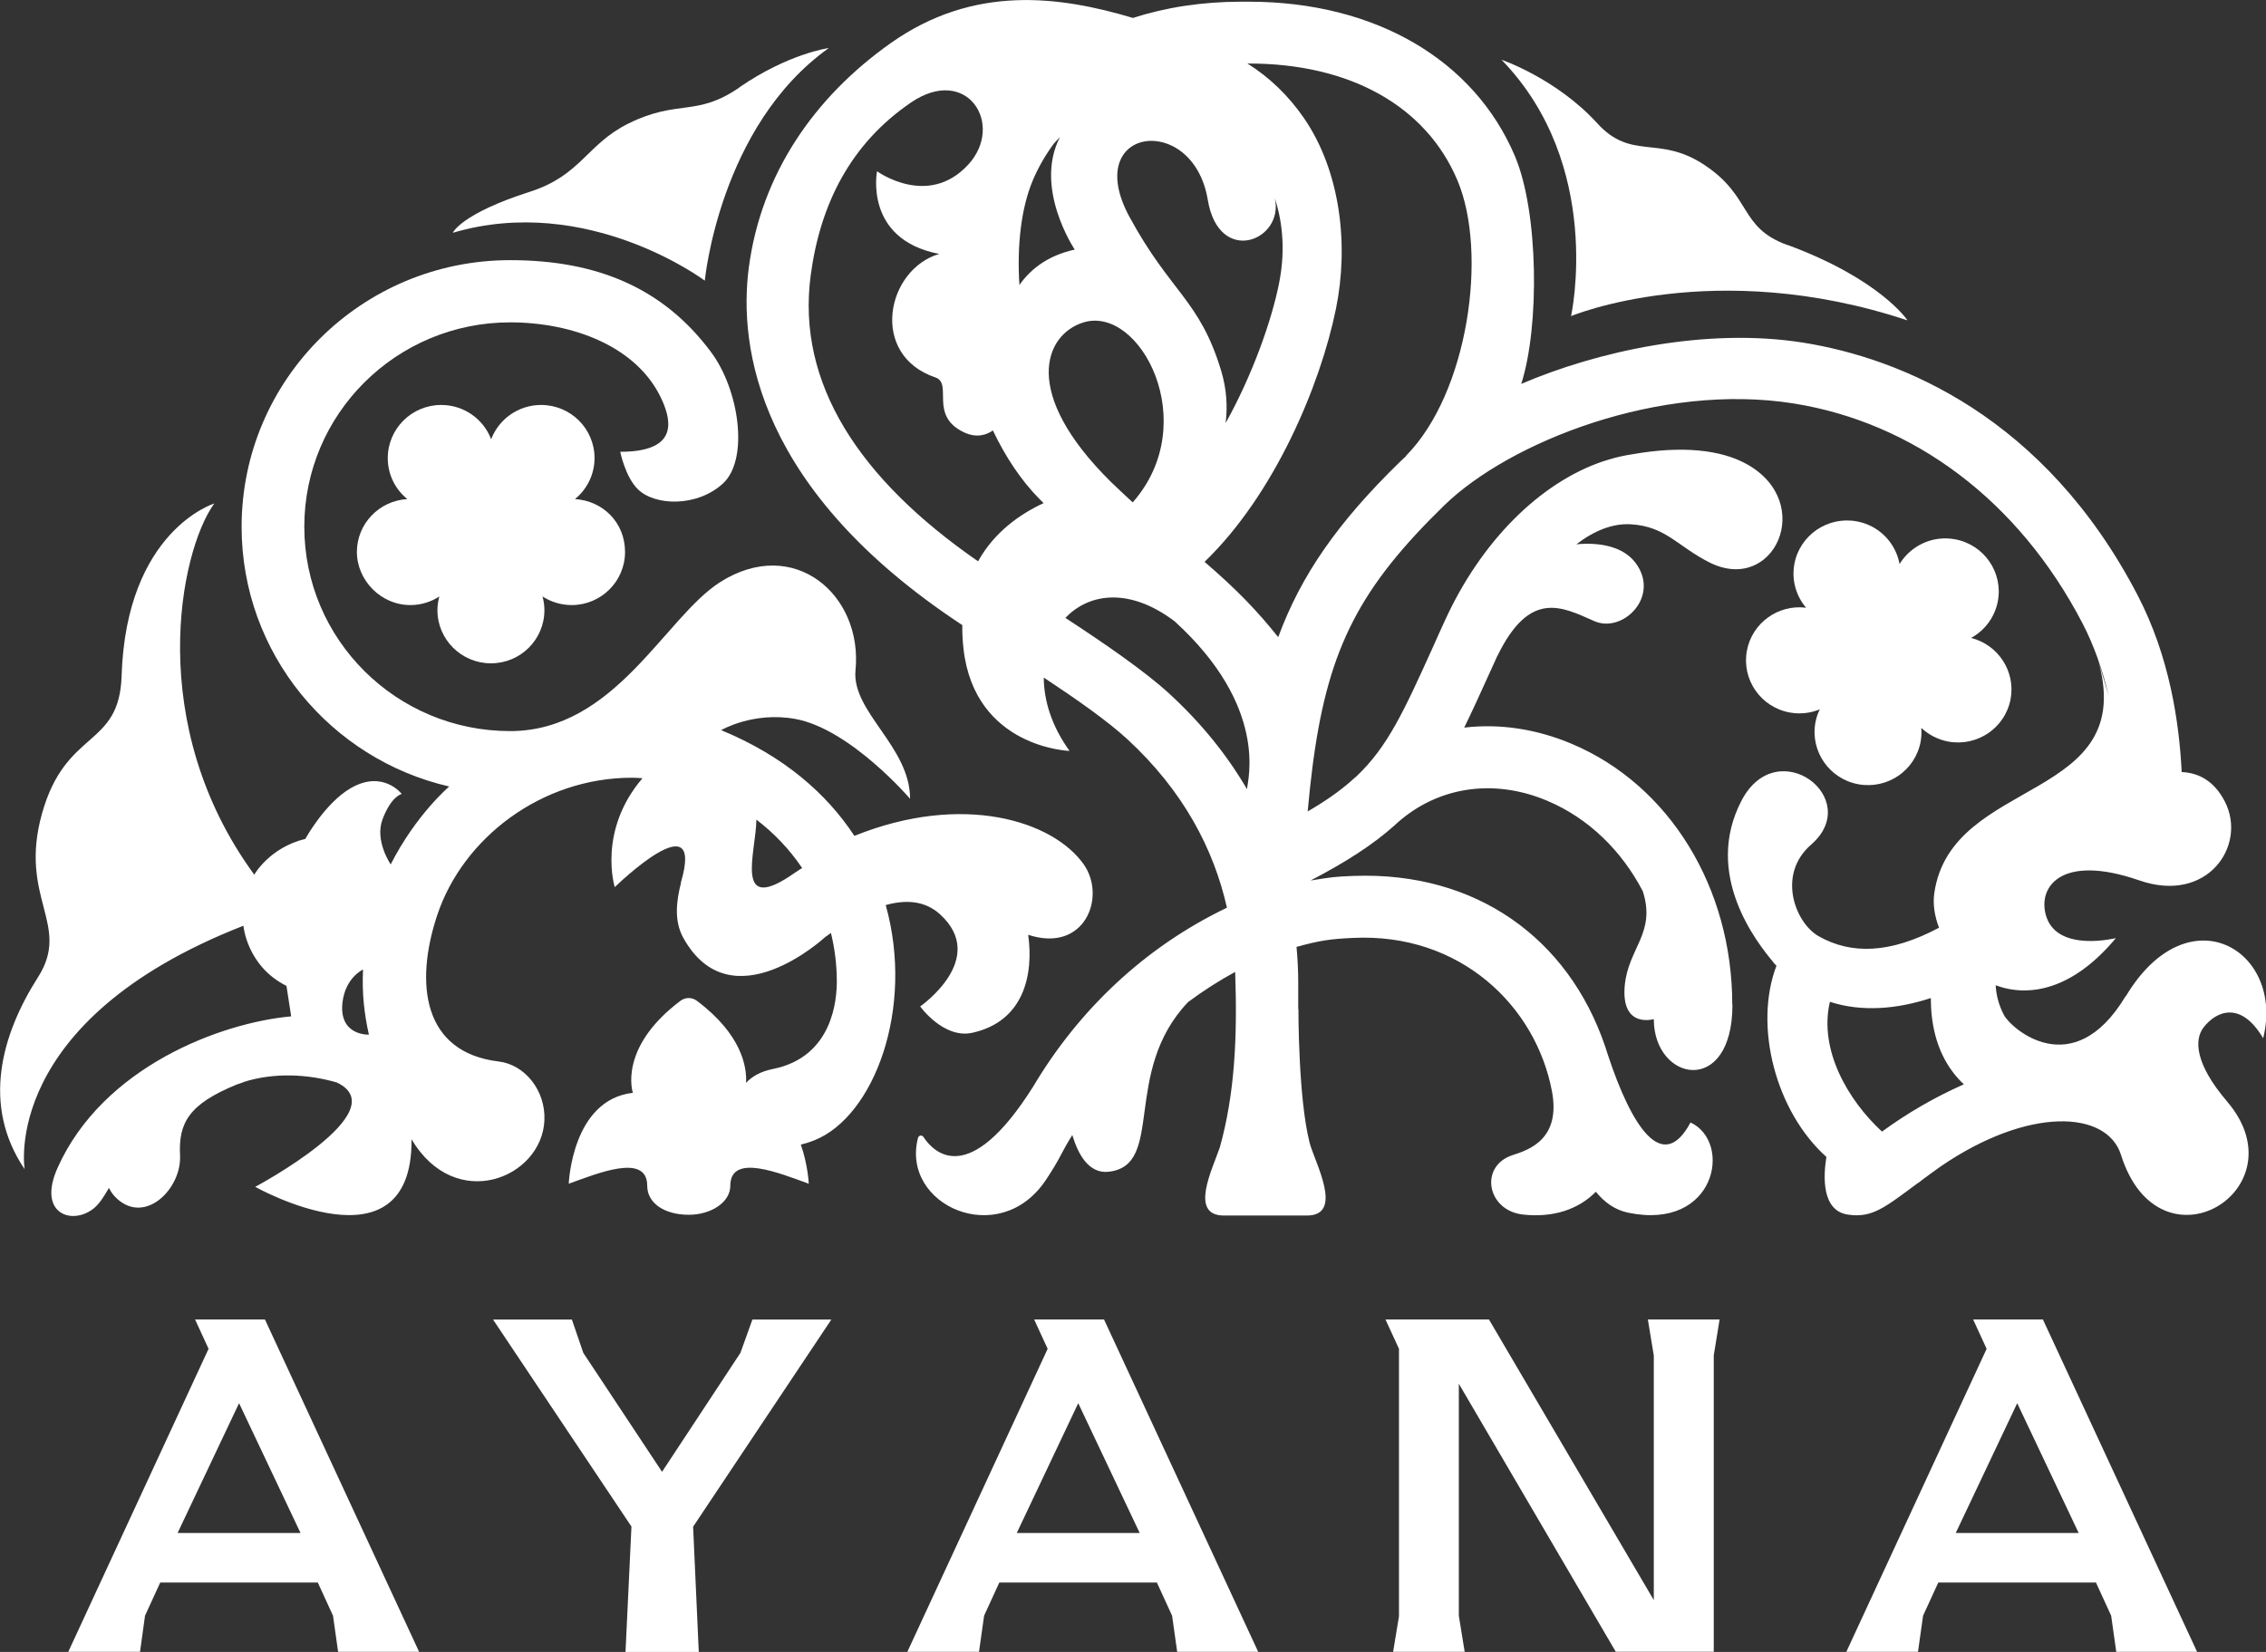 <svg xmlns:xlink="http://www.w3.org/1999/xlink" xmlns="http://www.w3.org/2000/svg" width="240" height="175" fill="none" data-name="logo-black.svg" viewBox="0 0 240 175"><rect x="0" y="0" width="240" height="175" fill="#333333" stroke="none"/><path d="M60.9,52.87c1.26-1.03,2.07-2.6,2.07-4.34,0-3.11-2.53-5.63-5.66-5.63-2.42,0-4.48,1.51-5.29,3.63-.81-2.12-2.87-3.63-5.29-3.63-3.12,0-5.66,2.52-5.66,5.63,0,1.75.8,3.31,2.07,4.34-2.97.17-5.34,2.61-5.34,5.6s2.53,5.63,5.66,5.63c1.14,0,2.19-.34,3.07-.91-.12.46-.2.95-.2,1.45,0,3.11,2.54,5.63,5.67,5.63s5.66-2.52,5.66-5.63c0-.5-.07-.99-.2-1.45.89.57,1.95.91,3.08.91,3.13,0,5.66-2.52,5.66-5.63s-2.34-5.42-5.31-5.6" fill="#FFFFFF"></path><path d="M208.77,67.58c1.43-.79,2.51-2.18,2.83-3.9.57-3.05-1.47-5.99-4.54-6.55-2.38-.44-4.68.68-5.87,2.62-.41-2.23-2.16-4.09-4.54-4.52-3.07-.56-6.03,1.45-6.6,4.51-.32,1.72.19,3.41,1.24,4.64-2.96-.37-5.72,1.61-6.27,4.55-.57,3.05,1.46,5.99,4.54,6.55,1.11.2,2.21.07,3.18-.34-.21.43-.37.89-.46,1.39-.57,3.05,1.47,5.99,4.54,6.55,3.08.56,6.03-1.45,6.6-4.51.09-.5.11-.99.07-1.46.77.72,1.75,1.24,2.86,1.45,3.08.56,6.03-1.45,6.6-4.51.54-2.93-1.32-5.75-4.19-6.47" fill="#FFFFFF"></path><path d="M189.28,25.93c9.9,3.65,12.75,8.01,12.75,8.01-20.47-6.8-35.61-.46-35.61-.46l-.02-.02s3.52-15.91-7.37-27.13c0,0,5.81,1.98,10.13,6.72,3.66,4.02,6.51,1.2,11.37,4.43,5.08,3.38,3.62,6.58,8.75,8.47" fill="#FFFFFF"></path><path d="M78.31,9.25c5.24-3.6,9.47-4.16,9.47-4.16-11.59,8.26-13.13,24.63-13.13,24.63h-.02s-12.38-9.28-26.67-5.06c0,0,.82-2,8.2-4.36,5.38-1.73,5.99-5.03,10.39-7.21,5.3-2.62,7.16-.66,11.76-3.82" fill="#FFFFFF"></path><path d="M114.79,91.58c-3.26-4.64-12.84-7.65-24.3-3.03-2.93-4.47-7.47-8.46-14.11-11.2,0,0,3.38-1.99,7.84-1.19,5.84,1.06,12.17,8.46,12.17,8.46,0-5.53-6.21-9.22-5.78-13.62.79-7.98-6.53-14.29-14.34-9.33-5.86,3.73-11.12,15.78-22.24,15.78-12.04,0-21.8-9.69-21.8-21.65s9.76-21.65,21.8-21.65c6.65,0,13.45,2.55,16.03,8.11,1.27,2.73,1.43,5.6-4.37,5.6,0,0,.54,2.69,1.89,3.99,1.8,1.74,6.24,1.89,8.99-.63,2.77-2.55,1.74-9.9-1.26-13.92-5.07-6.81-12.1-9.74-21.28-9.74-15.7,0-28.44,12.64-28.44,28.25,0,13.39,9.39,24.61,21.99,27.51,0,0-3.5,2.95-6.2,8.25,0,0-1.73-2.51-.86-4.79.94-2.47,2.03-2.67,2.03-2.67,0,0-1.99-2.61-5.43-.6-2.73,1.6-4.78,5.36-4.78,5.36-3.81.92-5.41,3.79-5.41,3.79-11.61-15.87-7.93-34.19-4.24-39.32,0,0-9.32,2.86-9.81,18.26-.24,7.69-5.9,5.55-8.43,14.58-2.52,9,3.14,11.76-.43,17.35-3.84,6.02-6.01,13.54-1.41,20.33,0,0-2.64-15.69,23.17-25.79,0,0,.36,4.28,4.56,6.37l.5,3.23c-7.43.67-19.92,5.32-24.73,16.02-2.19,4.86,1.46,6.14,3.76,4.37.64-.49,1.12-1.27,1.67-2.22.21.44.5.83.88,1.17,3.02,2.72,6.82-1.11,6.65-4.61-.17-3.44.91-5.43,6.01-7.51h0s0,0,0,0c.23-.08.46-.16.7-.24v-.02c3.24-1.03,6.8-.85,9.88.04,6.44,3.03-8.63,11.06-8.63,11.06,0,0,16.67,9.37,16.56-5.04,4.65,7.85,13.8,4.12,14.07-2,.14-3.18-2.08-5.91-4.84-6.24-7.99-.95-8.94-8.17-6.52-15.48,2.73-8.23,11.09-14.58,20.62-14.58.38,0,.76.03,1.13.05-4.79,5.59-2.94,11.54-2.94,11.54,0,0,9.63-9.39,7-.47h.02c-.49,1.94-.76,4.03.24,5.84,5.08,9.15,15.04-.09,15.04-.09.21-.15.4-.28.6-.42.4,1.64.62,3.36.62,5.12s-.33,8.01-6.79,9.29c-1.26.25-2.19.78-2.82,1.46.09-1.67-.44-5.1-5.2-8.68-.52-.4-1.23-.4-1.76,0-6.65,5.01-5.03,9.74-5.03,9.74-6.47.74-6.79,9.63-6.79,9.63,3.04-1.09,8.31-3.29,8.31.22h0c0,1.83,1.82,3.07,4.4,3.07,2.37,0,4.4-1.33,4.4-3.07,0-3.52,5.27-1.31,8.31-.22,0,0-.08-1.97-.84-4.14.47-.12.96-.27,1.48-.48,6.27-2.54,10.58-13.94,7.51-24.9,2.61-.73,4.44-.2,5.73.96,5.22,4.72-2.08,9.78-2.08,9.78,0,0,2.48,3.46,5.52,2.79,5.46-1.2,6.51-6.15,5.92-10.38,5.99,1.97,8.3-4,5.89-7.45ZM36.27,106.23c.3-2.68,2.18-3.52,2.18-3.52-.12,2.54.12,4.62.62,6.9,0,0-3.18.14-2.8-3.37ZM84.24,92.42c-6.66,4.71-4.15-2.14-4.13-5.59,1.88,1.43,3.53,3.17,4.85,5.13-.24.15-.49.3-.72.46Z" fill="#FFFFFF"></path><path d="M225.12,105.55c-5.58,9.28-12.16,3.37-12.88,1.97-.59-1.13-.82-2.19-.87-3.14,3.57,1.31,8.17.47,12.73-5,0,0-6.05,1.52-7.34-2.2-1.06-3.06,1.36-6.85,9.83-3.91,7.2,2.5,11.43-3.69,9.06-8.34-1.18-2.31-2.91-3.07-4.58-3.14-.26-5.28-1.29-12.24-4.66-18.72-9.86-18.97-25.1-25.12-35.42-26.77-10.31-1.64-21.83.92-29.87,4.37,1.96-6.11,1.83-18.21-.66-24.11C156.12,6.3,145.59.18,132.27.18h-.8c-4.14,0-8.01.6-11.51,1.73v-.02c-7.72-2.3-16.81-3.56-25.64,2.69-8.1,5.73-13.7,13.86-15.01,23.76-1.12,8.51.99,23.66,22.61,37.88-.01.81.03,1.66.13,2.55,1.22,10.47,11.23,10.78,11.23,10.78-1.89-2.61-2.72-5.32-2.73-7.77,3.45,2.28,6.73,4.58,8.82,6.5,5.97,5.5,9.18,11.67,10.58,17.88-8.81,4.22-15.76,10.93-20.53,18.96-6.81,10.81-10.52,6.99-11.62,5.32-.15-.23-.5-.17-.57.1-1.86,7.14,8.63,11.87,13.55,4.45,1.6-2.4,1.56-2.79,2.79-4.75.63,2.1,1.78,4.13,3.86,3.89,6-.68,1.34-10.54,8.4-17.97,1.57-1.17,3.23-2.24,4.99-3.2.25,6.96-.05,12.94-1.62,18.58-.79,2.32-3.28,7.23.43,7.23.16,0,.33,0,.5,0h7.99,0c.1,0,.21,0,.3,0,4,0,.79-5.71.28-7.73-1.21-4.79-1.18-14.19-1.18-14.19l-.02.05c0-.93,0-1.88,0-2.85,0-1.27-.07-2.51-.18-3.74,2.46-.68,3.6-.84,5.97-.95,11.37-.56,19.37,7.21,21.08,16.23.96,5.06-2.39,6.21-4.14,6.77-3.61,1.16-2.75,5.91,1.11,6.31,3.15.34,5.84-.54,7.68-2.42.92,1.13,2.03,1.93,3.43,2.22,9.29,1.93,11.08-7.46,6.6-9.56-2.97,5.55-6.25.41-8.75-7.15-.1-.32-.2-.64-.31-.96,0-.02-.01-.04-.02-.05h0c-3.88-11.31-13.58-18.42-26.56-17.96-2.01.07-2.4.13-4.61.49,3.79-1.97,6.6-3.8,8.82-5.77,4.38-4.15,10.47-5.14,16.3-2.66,4.33,1.84,7.81,5.24,10.07,9.55,1.44,4.46-1.55,6.02-1.91,10.03-.4,4.57,3.08,3.53,3.08,3.53,0,6.64,8.33,8.26,8.33-1.53l-.02-.02c0-12.38-6.65-23.22-16.95-27.59-3.82-1.62-7.72-2.18-11.44-1.74.86-1.75,1.73-3.69,2.72-5.86.25-.55.51-1.13.78-1.72,0,0,0,.02,0,.02,3.45-7.12,6.88-5.22,10.28-3.72,3.03,1.33,7.03-2.63,4.36-6.18-1.4-1.85-4.05-2.17-6.26-1.96,1.85-1.42,3.81-2.23,5.76-2.12,3.72.22,4.94,2.33,8.33,4.04,6.83,3.44,11.29-6.31,3.98-10.4-2.79-1.56-6.92-1.97-12.07-1.07-.88.13-1.75.32-2.62.59-.07.02-.13.05-.21.07-.13.04-.27.08-.41.12h.01c-6.68,2.28-12.88,8.5-16.68,16.82-.45.98-.88,1.92-1.27,2.81-3.07,6.79-4.79,10.57-8.09,13.7-.21.18-.41.35-.61.53h.01c-1.26,1.1-2.74,2.14-4.59,3.21.16-1.73.33-3.35.53-4.88.03-.22.06-.44.09-.66,1.64-11.92,5.01-18.27,13.81-26.85,6.94-6.77,22.88-13.08,37.04-10.83,12.65,2.02,23.79,10.21,30.6,23.3,1.27,2.45,2.15,5.06,2.76,7.63l-1.18-3.98c4.59,15.39-15.46,12.43-17.28,24.91-.17,1.16.02,2.43.5,3.68-5.18,2.75-9.29,2.86-12.75.9-2.47-1.4-4.46-6.52-.8-9.7,5.62-4.88-3.55-11.87-7.34-4.72-4.18,7.92,1.71,15.2,3.28,17.1.05.06.09.12.13.17.07.08.15.16.22.24.02.02.04.04.04.04-2.44,6.41-.06,15.47,5.29,20.25-.33,2.04-.52,5.69,2.27,6.11,2.58.39,3.93-.76,7.4-3.33.03-.02.06-.03.08-.04.39-.31.78-.59,1.17-.88.37-.27.76-.55,1.18-.85,9.31-6.37,17.61-5.95,19.1-1.23,4.07,12.91,19.18,3.67,11.25-5.64h0c-3.4-3.98-3.52-6.54-2.5-7.86,1.3-1.69,3.92-2.9,6.31,1.15,2.32-9.34-7.94-15.47-14.54-4.46ZM127.92,21.17c1.18,7.09,8.13,4.31,7.1-.18.93,2.88,1.08,5.93.43,9.12-.78,3.85-2.76,9.54-5.64,14.71.22-1.75.11-3.62-.48-5.57-2.28-7.51-5.34-8.23-9.7-16.27-5.18-9.54,6.73-11.19,8.29-1.81ZM103.6,59.47c-12.64-8.74-19.24-18.89-17.74-30.27,1-7.57,4.22-13.96,10.61-18.33,5.96-4.07,9.97,2.33,6.08,6.57-4.27,4.64-9.66.7-9.66.7,0,0-1.43,7.22,6.59,8.76-5.6,1.63-7.45,10.69-.42,13.08,1.91.65-.71,4.03,3.02,5.81,1.42.68,2.49.23,3.08-.19,1.33,2.79,2.98,5.29,4.96,7.29.14.14.28.27.41.41-2.46,1.14-5.22,3.05-6.94,6.17ZM107.97,30.2c-.27-4.17.18-8.15,1.42-11.1.59-1.39,1.33-2.67,2.2-3.85.21-.25.44-.48.67-.72-2.8,5.42,1.57,11.91,1.57,11.91-2.71.6-4.6,1.95-5.86,3.75ZM114.74,34.16c6-1.87,12.64,10.65,5.23,19.06-.74-.68-1.5-1.39-2.27-2.13-9.63-9.49-7.05-15.66-2.96-16.93ZM132.07,83.6c-2.12-3.64-4.86-7.02-8.22-10.11-2.55-2.35-6.93-5.37-11.01-8.03,2.52-2.65,6.81-3.24,11.57.36,9.93,9.05,7.76,16.75,7.66,17.78ZM148.91,48.29h0s.02.02.02.02c-.22.21-.45.42-.66.62-6.57,6.4-10.47,11.99-12.89,18.57-2.18-2.74-4.33-4.99-7.8-7.98,7.4-7.13,12.27-18.71,13.92-26.83,1.37-6.72.48-14.53-3.38-20.16-1.66-2.42-3.7-4.36-6-5.8h.15c10.72,0,18.77,4.51,22.09,12.37,3.26,7.72,1.12,22.56-5.44,29.18ZM199.33,119.88c-3.61-3.33-6.71-8.67-5.52-13.75,3.39,1.1,7.14.77,10.69-.4,0,2.59.53,5.5,2.39,7.92.34.44.71.85,1.11,1.22-3.08,1.36-5.99,3.05-8.66,5Z" fill="#FFFFFF"></path><path d="M124.68,174.99l-.54-3.83-1.61-3.51h-16.69l-1.61,3.51-.54,3.83h-7.59l14.86-32.1-1.43-3.11h7.4l16.33,35.21h-8.59.01ZM107.69,162.4h13.02l-6.51-13.75-6.51,13.75h0Z" fill="#FFFFFF"></path><path d="M224.14,174.99l-.54-3.83-1.61-3.51h-16.7l-1.61,3.51-.54,3.83h-7.59l14.86-32.1-1.43-3.11h7.39l16.33,35.21h-8.59.01ZM207.14,162.4h13.02l-6.51-13.75-6.51,13.75h0Z" fill="#FFFFFF"></path><path d="M35.81,174.99l-.54-3.83-1.61-3.51h-16.69l-1.61,3.51-.53,3.83h-7.6l14.86-32.1-1.43-3.11h7.4l16.33,35.21h-8.59ZM18.81,162.4h13.02l-6.51-13.75-6.51,13.75h0Z" fill="#FFFFFF"></path><path d="M73.42,161.72l14.63-21.93h-8.36l-1.27,3.53-8.3,12.6-8.34-12.6-1.21-3.53h-8.35l14.66,21.93-.63,13.28h7.76l-.6-13.28Z" fill="#FFFFFF"></path><path d="M182.11,139.78h-7.58l.63,3.83v25.9l-17.46-29.73h-10.96l1.43,3.11v28.34l-.62,3.76h.63s6.32,0,6.32,0h0s.63,0,.63,0l-.62-3.82v-24.58l16.62,28.39h10.38v-31.39l.62-3.82Z" fill="#FFFFFF"></path></svg>